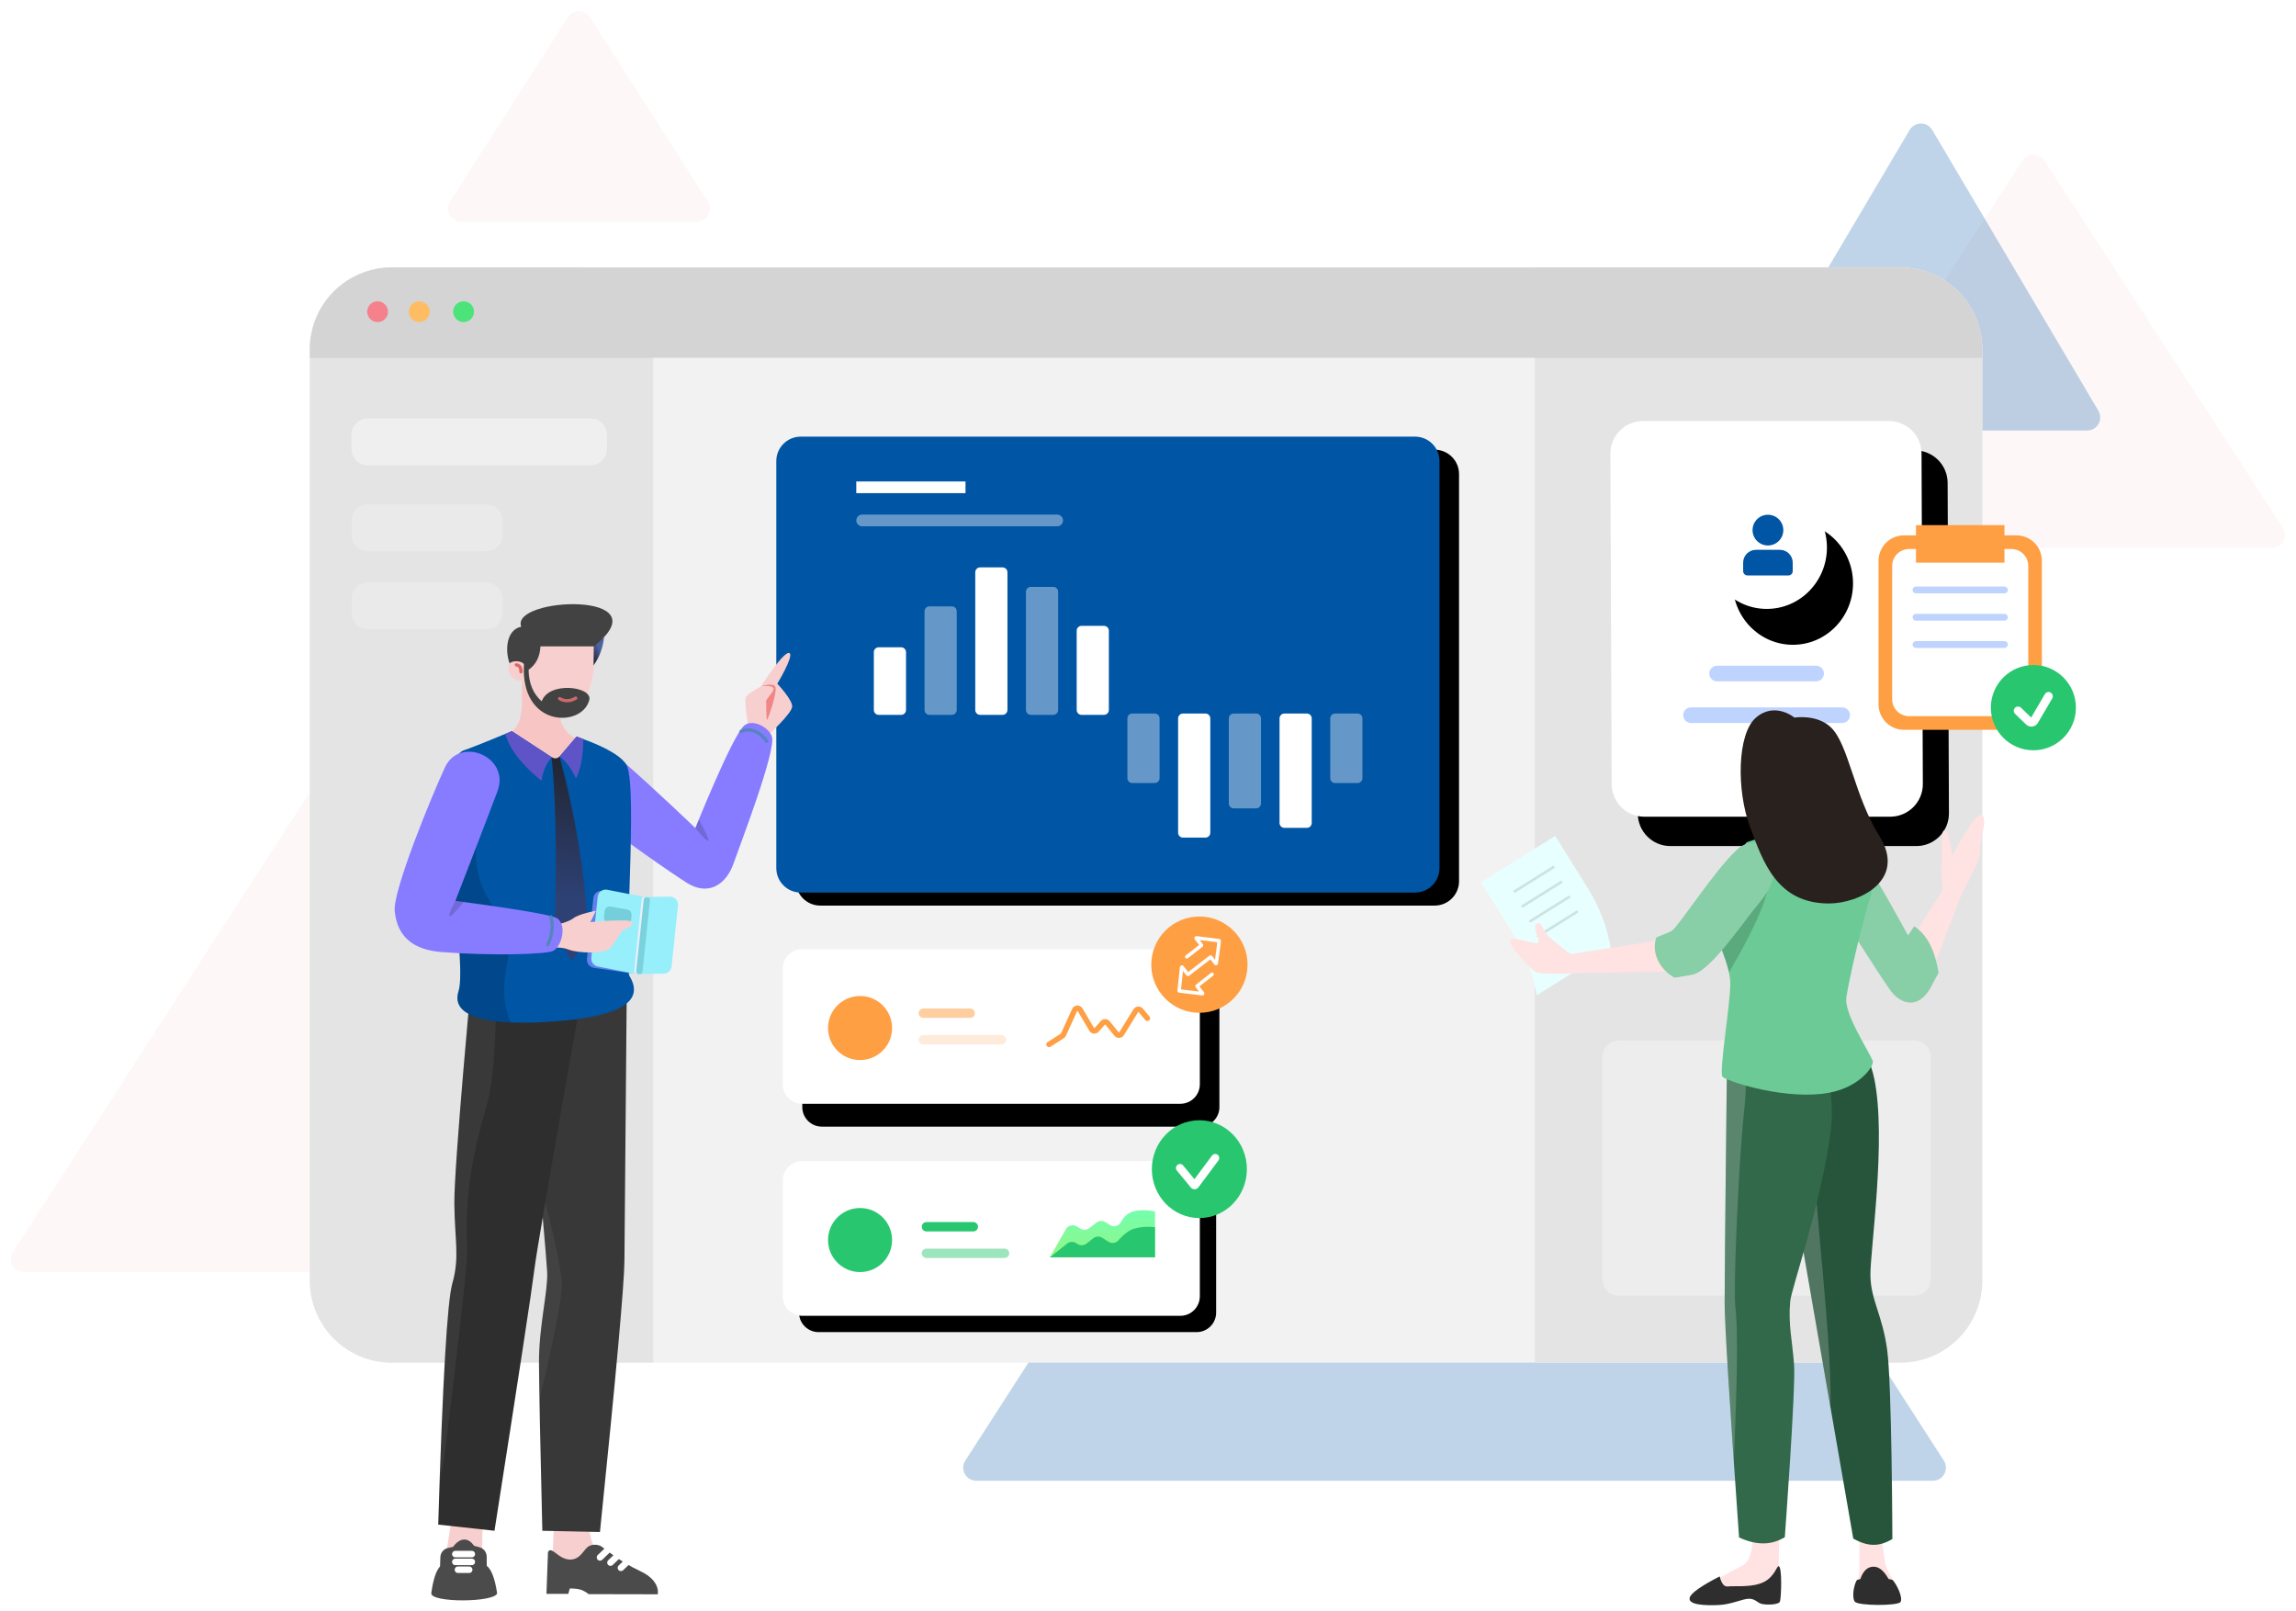 <?xml version="1.0" encoding="UTF-8"?>
<svg width="704px" height="494px" viewBox="0 0 704 494" version="1.1" xmlns="http://www.w3.org/2000/svg" xmlns:xlink="http://www.w3.org/1999/xlink">
    <title>Illustration</title>
    <defs>
        <path d="M7.484,0 L195.853,0 C199.987,-7.59315302e-16 203.338,3.351 203.338,7.484 L203.338,132.291 C203.338,136.424 199.987,139.775 195.853,139.775 L7.484,139.775 C3.351,139.775 7.61163756e-15,136.424 0,132.291 L0,7.484 C-5.06210201e-16,3.351 3.351,7.59315302e-16 7.484,0 Z" id="path-1"></path>
        <filter x="-20.7%" y="-31.5%" width="147.2%" height="168.7%" filterUnits="objectBoundingBox" id="filter-2">
            <feOffset dx="6" dy="4" in="SourceAlpha" result="shadowOffsetOuter1"></feOffset>
            <feGaussianBlur stdDeviation="15" in="shadowOffsetOuter1" result="shadowBlurOuter1"></feGaussianBlur>
            <feColorMatrix values="0 0 0 0 0.568   0 0 0 0 0.427   0 0 0 0 1  0 0 0 0.726 0" type="matrix" in="shadowBlurOuter1"></feColorMatrix>
        </filter>
        <path d="M10.04,9.07334382e-14 L85.448,9.07334382e-14 C90.955,9.32744553e-14 95.426,4.453 95.448,9.96 L95.848,111.272 C95.87,116.794 91.411,121.289 85.888,121.311 C85.875,121.311 85.861,121.311 85.848,121.311 L10.44,121.311 C4.933,121.311 0.462,116.858 0.44,111.351 L0.04,10.04 C0.018,4.517 4.477,0.022 10,7.8096317e-05 C10.013,2.60321565e-05 10.026,8.89595013e-14 10.04,9.07334382e-14 Z" id="path-3"></path>
        <filter x="-29.2%" y="-22.3%" width="175.0%" height="159.4%" filterUnits="objectBoundingBox" id="filter-4">
            <feOffset dx="8" dy="9" in="SourceAlpha" result="shadowOffsetOuter1"></feOffset>
            <feGaussianBlur stdDeviation="10.5" in="shadowOffsetOuter1" result="shadowBlurOuter1"></feGaussianBlur>
            <feColorMatrix values="0 0 0 0 0.277   0 0 0 0 0.277   0 0 0 0 0.277  0 0 0 0.209 0" type="matrix" in="shadowBlurOuter1"></feColorMatrix>
        </filter>
        <ellipse id="path-5" cx="18.438" cy="18.825" rx="18.438" ry="18.825"></ellipse>
        <filter x="-104.4%" y="-99.6%" width="352.2%" height="347.0%" filterUnits="objectBoundingBox" id="filter-6">
            <feOffset dx="8" dy="9" in="SourceAlpha" result="shadowOffsetOuter1"></feOffset>
            <feGaussianBlur stdDeviation="14" in="shadowOffsetOuter1" result="shadowBlurOuter1"></feGaussianBlur>
            <feColorMatrix values="0 0 0 0 0.076   0 0 0 0 0.583   0 0 0 0 0.879  0 0 0 0.229 0" type="matrix" in="shadowBlurOuter1" result="shadowMatrixOuter1"></feColorMatrix>
            <feOffset dx="0" dy="2" in="SourceAlpha" result="shadowOffsetOuter2"></feOffset>
            <feGaussianBlur stdDeviation="7.5" in="shadowOffsetOuter2" result="shadowBlurOuter2"></feGaussianBlur>
            <feColorMatrix values="0 0 0 0 0.504   0 0 0 0 0.7   0 0 0 0 1  0 0 0 0.234 0" type="matrix" in="shadowBlurOuter2" result="shadowMatrixOuter2"></feColorMatrix>
            <feMerge>
                <feMergeNode in="shadowMatrixOuter1"></feMergeNode>
                <feMergeNode in="shadowMatrixOuter2"></feMergeNode>
            </feMerge>
        </filter>
        <path d="M5.988,0 L121.906,0 C125.213,-1.49563066e-15 127.893,2.681 127.893,5.988 L127.893,41.434 C127.893,44.74 125.213,47.421 121.906,47.421 L5.988,47.421 C2.681,47.421 6.58688889e-15,44.74 0,41.434 L0,5.988 C-1.29314658e-15,2.681 2.681,2.38380908e-15 5.988,0 Z" id="path-7"></path>
        <filter x="-18.0%" y="-46.4%" width="145.4%" height="222.3%" filterUnits="objectBoundingBox" id="filter-8">
            <feOffset dx="6" dy="7" in="SourceAlpha" result="shadowOffsetOuter1"></feOffset>
            <feGaussianBlur stdDeviation="8.5" in="shadowOffsetOuter1" result="shadowBlurOuter1"></feGaussianBlur>
            <feColorMatrix values="0 0 0 0 0.562   0 0 0 0 0.562   0 0 0 0 0.562  0 0 0 0.209 0" type="matrix" in="shadowBlurOuter1"></feColorMatrix>
        </filter>
        <path d="M5.988,0 L121.906,0 C125.213,-1.49563066e-15 127.893,2.681 127.893,5.988 L127.893,41.434 C127.893,44.74 125.213,47.421 121.906,47.421 L5.988,47.421 C2.681,47.421 6.58688889e-15,44.74 0,41.434 L0,5.988 C-1.29314658e-15,2.681 2.681,2.38380908e-15 5.988,0 Z" id="path-9"></path>
        <filter x="-13.3%" y="-35.8%" width="134.4%" height="192.8%" filterUnits="objectBoundingBox" id="filter-10">
            <feOffset dx="5" dy="5" in="SourceAlpha" result="shadowOffsetOuter1"></feOffset>
            <feGaussianBlur stdDeviation="6.5" in="shadowOffsetOuter1" result="shadowBlurOuter1"></feGaussianBlur>
            <feColorMatrix values="0 0 0 0 0.65   0 0 0 0 0.65   0 0 0 0 0.65  0 0 0 0.209 0" type="matrix" in="shadowBlurOuter1"></feColorMatrix>
        </filter>
        <linearGradient x1="68.669%" y1="-6.664%" x2="68.669%" y2="100%" id="linearGradient-11">
            <stop stop-color="#71FFB0" offset="0%"></stop>
            <stop stop-color="#91F688" offset="100%"></stop>
        </linearGradient>
        <linearGradient x1="70.176%" y1="38.182%" x2="33.058%" y2="84.864%" id="linearGradient-12">
            <stop stop-color="#4D63A0" offset="0%"></stop>
            <stop stop-color="#222735" offset="100%"></stop>
        </linearGradient>
        <linearGradient x1="49.598%" y1="69.518%" x2="50.887%" y2="4.78%" id="linearGradient-13">
            <stop stop-color="#2E4175" offset="0%"></stop>
            <stop stop-color="#222735" offset="100%"></stop>
        </linearGradient>
        <linearGradient x1="44.205%" y1="-28.186%" x2="50%" y2="111.154%" id="linearGradient-14">
            <stop stop-color="#FDC6C6" offset="0%"></stop>
            <stop stop-color="#A47070" offset="100%"></stop>
        </linearGradient>
    </defs>
    <g id="📝-Pages-New" stroke="none" stroke-width="1" fill="none" fill-rule="evenodd">
        <g id="Comingsoon" transform="translate(-368, -400)">
            <g id="Illustration" transform="translate(368, 400)">
                <g id="Shape">
                    <path d="M626.855,49.168 L699.989,161.822 C701.192,163.675 700.665,166.152 698.812,167.355 C698.164,167.776 697.407,168 696.634,168 L550.366,168 C548.157,168 546.366,166.209 546.366,164 C546.366,163.227 546.59,162.47 547.011,161.822 L620.145,49.168 C621.348,47.315 623.825,46.788 625.678,47.991 C626.149,48.296 626.55,48.697 626.855,49.168 Z" id="Triangle" fill="#EA5455" opacity="0.05"></path>
                    <path d="M100.86,244.204 L191.016,383.83 C192.215,385.686 191.681,388.162 189.826,389.36 C189.179,389.778 188.426,390 187.656,390 L7.344,390 C5.135,390 3.344,388.209 3.344,386 C3.344,385.23 3.566,384.477 3.984,383.83 L94.14,244.204 C95.338,242.348 97.814,241.815 99.67,243.014 C100.147,243.322 100.552,243.727 100.86,244.204 Z" id="Triangle" fill="#EA5455" opacity="0.05"></path>
                    <path d="M449.362,220.218 L596.027,447.833 C597.223,449.69 596.688,452.166 594.831,453.362 C594.185,453.779 593.433,454 592.664,454 L299.336,454 C297.127,454 295.336,452.209 295.336,450 C295.336,449.232 295.557,448.479 295.973,447.833 L442.638,220.218 C443.834,218.361 446.31,217.826 448.167,219.022 C448.646,219.331 449.054,219.739 449.362,220.218 Z" id="Triangle" fill="#0055a5" opacity="0.25"></path>
                    <path d="M592.442,39.816 L643.427,125.963 C644.552,127.864 643.923,130.317 642.022,131.442 C641.405,131.807 640.701,132 639.985,132 L538.015,132 C535.806,132 534.015,130.209 534.015,128 C534.015,127.283 534.208,126.58 534.573,125.963 L585.558,39.816 C586.683,37.915 589.136,37.286 591.037,38.411 C591.616,38.754 592.1,39.237 592.442,39.816 Z" id="Triangle" fill="#0055a5" opacity="0.25"></path>
                    <path d="M180.87,5.267 L217.062,61.844 C218.253,63.705 217.709,66.179 215.848,67.37 C215.205,67.781 214.457,68 213.693,68 L141.307,68 C139.098,68 137.307,66.209 137.307,64 C137.307,63.236 137.526,62.488 137.938,61.844 L174.13,5.267 C175.321,3.406 177.795,2.863 179.656,4.053 C180.143,4.365 180.558,4.78 180.87,5.267 Z" id="Triangle" fill="#EA5455" opacity="0.05"></path>
                </g>
                <g id="Finance-Presentation" transform="translate(95, 82)">
                    <g id="DesktopDasboard">
                        <path d="M25.137,0 L487.669,0 C501.552,-2.55022564e-15 512.806,11.254 512.806,25.137 L512.806,310.647 C512.806,324.53 501.552,335.784 487.669,335.784 L25.137,335.784 C11.254,335.784 1.70015042e-15,324.53 0,310.647 L0,25.137 C-1.70015042e-15,11.254 11.254,2.55022564e-15 25.137,0 Z" id="Rectangle" fill="#F2F2F2"></path>
                        <g id="ElementCard11" transform="translate(143.033, 51.876)">
                            <g id="Rectangle">
                                <use fill="black" fill-opacity="1" filter="url(#filter-2)" xlink:href="#path-1"></use>
                                <use fill="#0055a5" fill-rule="evenodd" xlink:href="#path-1"></use>
                            </g>
                            <g id="Group-12" transform="translate(29.903, 40.021)" fill="#FFFFFF">
                                <path d="M25.417,13.508 L25.417,43.78 C25.417,44.607 24.747,45.277 23.92,45.277 L17.046,45.277 C16.22,45.277 15.549,44.607 15.549,43.78 L15.549,13.508 C15.549,12.681 16.22,12.011 17.046,12.011 L23.92,12.011 C24.747,12.011 25.417,12.681 25.417,13.508 Z" id="Path" opacity="0.395"></path>
                                <path d="M9.868,26.052 L9.868,43.78 C9.868,44.607 9.198,45.277 8.371,45.277 L1.497,45.277 C0.67,45.277 -1.20802565e-16,44.607 0,43.78 L0,26.052 C-3.23286645e-16,25.225 0.67,24.555 1.497,24.555 L8.371,24.555 C9.198,24.555 9.868,25.225 9.868,26.052 Z" id="Path"></path>
                                <path d="M40.967,1.562 L40.967,43.78 C40.967,44.607 40.296,45.277 39.47,45.277 L32.596,45.277 C31.769,45.277 31.099,44.607 31.099,43.78 L31.099,1.562 C31.099,0.735 31.769,0.065 32.596,0.065 L39.47,0.065 C40.296,0.065 40.967,0.735 40.967,1.562 Z" id="Path"></path>
                                <path d="M56.516,7.535 L56.516,43.78 C56.516,44.607 55.846,45.277 55.019,45.277 L48.145,45.277 C47.318,45.277 46.648,44.607 46.648,43.78 L46.648,7.535 C46.648,6.708 47.318,6.038 48.145,6.038 L55.019,6.038 C55.846,6.038 56.516,6.708 56.516,7.535 Z" id="Path" opacity="0.395"></path>
                                <path d="M72.065,19.481 L72.065,43.78 C72.065,44.607 71.395,45.277 70.568,45.277 L63.694,45.277 C62.868,45.277 62.197,44.607 62.197,43.78 L62.197,19.481 C62.197,18.655 62.868,17.985 63.694,17.985 L70.568,17.985 C71.395,17.985 72.065,18.655 72.065,19.481 Z" id="Path"></path>
                                <path d="M87.615,46.361 L87.615,64.687 C87.615,65.514 86.945,66.184 86.118,66.184 L79.244,66.184 C78.417,66.184 77.747,65.514 77.747,64.687 L77.747,46.361 C77.747,45.535 78.417,44.864 79.244,44.864 L86.118,44.864 C86.945,44.864 87.615,45.535 87.615,46.361 Z" id="Path" opacity="0.395"></path>
                                <path d="M103.164,46.361 L103.164,81.412 C103.164,82.239 102.494,82.909 101.667,82.909 L94.793,82.909 C93.966,82.909 93.296,82.239 93.296,81.412 L93.296,46.361 C93.296,45.535 93.966,44.864 94.793,44.864 L101.667,44.864 C102.494,44.864 103.164,45.535 103.164,46.361 Z" id="Path"></path>
                                <path d="M118.713,46.361 L118.713,72.452 C118.713,73.279 118.043,73.949 117.217,73.949 L110.342,73.949 C109.516,73.949 108.846,73.279 108.846,72.452 L108.846,46.361 C108.846,45.535 109.516,44.864 110.342,44.864 L117.217,44.864 C118.043,44.864 118.713,45.535 118.713,46.361 Z" id="Path" opacity="0.395"></path>
                                <path d="M134.263,46.361 L134.263,78.426 C134.263,79.252 133.593,79.922 132.766,79.922 L125.892,79.922 C125.065,79.922 124.395,79.252 124.395,78.426 L124.395,46.361 C124.395,45.535 125.065,44.864 125.892,44.864 L132.766,44.864 C133.593,44.864 134.263,45.535 134.263,46.361 Z" id="Path"></path>
                                <path d="M149.812,46.361 L149.812,64.687 C149.812,65.514 149.142,66.184 148.315,66.184 L141.441,66.184 C140.614,66.184 139.944,65.514 139.944,64.687 L139.944,46.361 C139.944,45.535 140.614,44.864 141.441,44.864 L148.315,44.864 C149.142,44.864 149.812,45.535 149.812,46.361 Z" id="Path" opacity="0.395"></path>
                            </g>
                            <path d="M26.312,23.893 L86.122,23.893 C87.111,23.893 87.914,24.695 87.914,25.685 C87.914,26.675 87.111,27.477 86.122,27.477 L26.312,27.477 C25.322,27.477 24.52,26.675 24.52,25.685 C24.52,24.695 25.322,23.893 26.312,23.893 Z" id="Rectangle" fill="#FFFFFF" opacity="0.395"></path>
                            <rect id="Rectangle" fill="#FFFFFF" x="24.52" y="13.739" width="33.491" height="3.584"></rect>
                        </g>
                        <path d="M25.137,0 L80.146,0 C94.029,-2.55022564e-15 105.283,11.254 105.283,25.137 L105.283,335.784 L105.283,335.784 L25.137,335.784 C11.254,335.784 3.25261183e-14,324.53 0,310.647 L0,25.137 C-1.70015042e-15,11.254 11.254,2.55022564e-15 25.137,0 Z" id="Rectangle" fill="#E4E4E4"></path>
                        <path d="M17.785,46.29 L86.093,46.29 C88.855,46.29 91.093,48.528 91.093,51.29 L91.093,55.656 C91.093,58.417 88.855,60.656 86.093,60.656 L17.785,60.656 C15.024,60.656 12.785,58.417 12.785,55.656 L12.785,51.29 C12.785,48.528 15.024,46.29 17.785,46.29 Z" id="Rectangle" fill-opacity="0.424" fill="#FFFFFF"></path>
                        <path d="M17.785,72.627 L54.131,72.627 C56.892,72.627 59.131,74.866 59.131,77.627 L59.131,81.993 C59.131,84.754 56.892,86.993 54.131,86.993 L17.785,86.993 C15.024,86.993 12.785,84.754 12.785,81.993 L12.785,77.627 C12.785,74.866 15.024,72.627 17.785,72.627 Z" id="Rectangle" fill-opacity="0.205" fill="#FFFFFF"></path>
                        <path d="M17.785,96.57 L54.131,96.57 C56.892,96.57 59.131,98.809 59.131,101.57 L59.131,105.936 C59.131,108.697 56.892,110.936 54.131,110.936 L17.785,110.936 C15.024,110.936 12.785,108.697 12.785,105.936 L12.785,101.57 C12.785,98.809 15.024,96.57 17.785,96.57 Z" id="Rectangle" fill-opacity="0.205" fill="#FFFFFF"></path>
                        <path d="M375.561,0 L487.669,0 C501.552,-7.77518544e-15 512.806,11.254 512.806,25.137 L512.806,310.647 C512.806,324.53 501.552,335.784 487.669,335.784 L375.561,335.784 L375.561,335.784 L375.561,0 Z" id="Rectangle" fill="#E4E4E4"></path>
                        <g id="Group-23" transform="translate(398.734, 47.088)">
                            <g id="Rectangle">
                                <use fill="black" fill-opacity="1" filter="url(#filter-4)" xlink:href="#path-3"></use>
                                <use fill="#FFFFFF" fill-rule="evenodd" xlink:href="#path-3"></use>
                            </g>
                            <path d="M32.759,75.021 L63.129,75.021 C64.451,75.021 65.523,76.093 65.523,77.416 C65.523,78.738 64.451,79.81 63.129,79.81 L32.759,79.81 C31.436,79.81 30.364,78.738 30.364,77.416 C30.364,76.093 31.436,75.021 32.759,75.021 Z" id="Rectangle" fill="#467FFF" fill-rule="nonzero" opacity="0.34"></path>
                            <path d="M24.768,87.791 L71.12,87.791 C72.442,87.791 73.514,88.863 73.514,90.185 C73.514,91.508 72.442,92.58 71.12,92.58 L24.768,92.58 C23.446,92.58 22.374,91.508 22.374,90.185 C22.374,88.863 23.446,87.791 24.768,87.791 Z" id="Rectangle" fill="#467FFF" fill-rule="nonzero" opacity="0.34"></path>
                            <g id="Icon8" transform="translate(29.565, 19.952)">
                                <g id="Oval">
                                    <use fill="black" fill-opacity="1" filter="url(#filter-6)" xlink:href="#path-5"></use>
                                    <use fill="#FFFFFF" fill-rule="evenodd" xlink:href="#path-5"></use>
                                </g>
                                <g id="Group-70" transform="translate(11.187, 8.779)" fill="#0055a5">
                                    <path d="M11.272,10.756 C13.441,10.756 15.198,12.513 15.198,14.682 L15.198,17.296 C15.198,18.02 14.611,18.607 13.887,18.607 L1.312,18.607 C0.587,18.607 1.52475904e-12,18.02 1.52467032e-12,17.296 L1.52467032e-12,14.682 C1.52440479e-12,12.513 1.758,10.756 3.926,10.756 L11.272,10.756 Z M7.599,6.21554009e-13 C10.204,6.21554009e-13 12.316,2.109 12.316,4.711 C12.316,7.313 10.204,9.422 7.599,9.422 C4.994,9.422 2.882,7.313 2.882,4.711 C2.882,2.109 4.994,6.21554009e-13 7.599,6.21554009e-13 Z" id="Combined-Shape"></path>
                                </g>
                            </g>
                        </g>
                        <path d="M401.336,237.036 L492.019,237.036 C494.78,237.036 497.019,239.274 497.019,242.036 L497.019,310.249 C497.019,313.011 494.78,315.249 492.019,315.249 L401.336,315.249 C398.575,315.249 396.336,313.011 396.336,310.249 L396.336,242.036 C396.336,239.274 398.575,237.036 401.336,237.036 Z" id="Rectangle" fill-opacity="0.346" fill="#FFFFFF"></path>
                        <path d="M25.137,0 L487.669,0 C501.552,1.00248804e-15 512.806,11.254 512.806,25.137 L512.806,27.718 L512.806,27.718 L0,27.718 L0,25.137 C-5.2528641e-15,11.254 11.254,6.10293932e-15 25.137,0 Z" id="Rectangle" fill="#D4D4D4"></path>
                        <path d="M20.776,16.76 C22.541,16.76 23.972,15.331 23.972,13.568 C23.972,11.805 22.541,10.375 20.776,10.375 C19.01,10.375 17.579,11.805 17.579,13.568 C17.579,15.331 19.01,16.76 20.776,16.76 Z" id="Oval" fill="#F5818D"></path>
                        <path d="M33.561,16.76 C35.326,16.76 36.757,15.331 36.757,13.568 C36.757,11.805 35.326,10.375 33.561,10.375 C31.796,10.375 30.364,11.805 30.364,13.568 C30.364,15.331 31.796,16.76 33.561,16.76 Z" id="Oval" fill="#FFBD63"></path>
                        <path d="M47.145,16.76 C48.91,16.76 50.341,15.331 50.341,13.568 C50.341,11.805 48.91,10.375 47.145,10.375 C45.38,10.375 43.949,11.805 43.949,13.568 C43.949,15.331 45.38,16.76 47.145,16.76 Z" id="Oval" fill="#4CE47A"></path>
                    </g>
                    <g id="ElementCard25" transform="translate(145, 209)">
                        <g id="Rectangle">
                            <use fill="black" fill-opacity="1" filter="url(#filter-8)" xlink:href="#path-7"></use>
                            <use fill="#FFFFFF" fill-rule="evenodd" xlink:href="#path-7"></use>
                        </g>
                        <path d="M43.11,26.345 L67.06,26.345 C67.854,26.345 68.497,26.988 68.497,27.782 C68.497,28.576 67.854,29.219 67.06,29.219 L43.11,29.219 C42.317,29.219 41.673,28.576 41.673,27.782 C41.673,26.988 42.317,26.345 43.11,26.345 Z" id="Rectangle" fill="#FF9F43" opacity="0.2"></path>
                        <path d="M43.11,18.202 L57.48,18.202 C58.274,18.202 58.917,18.845 58.917,19.639 C58.917,20.433 58.274,21.076 57.48,21.076 L43.11,21.076 C42.317,21.076 41.673,20.433 41.673,19.639 C41.673,18.845 42.317,18.202 43.11,18.202 Z" id="Rectangle" fill="#FF9F43" opacity="0.5"></path>
                        <path d="M88.738,18.333 C89.149,17.43 90.214,17.032 91.117,17.444 C91.416,17.58 91.67,17.794 91.855,18.064 L91.921,18.168 L95.443,24.158 C95.477,24.215 95.55,24.234 95.607,24.201 L95.623,24.19 L95.636,24.177 L97.511,22.058 C98.168,21.315 99.303,21.245 100.046,21.902 C100.095,21.946 100.141,21.991 100.185,22.04 L100.249,22.114 L102.998,25.489 C103.04,25.541 103.115,25.548 103.166,25.507 L103.181,25.493 L103.193,25.477 L107.534,18.46 C108.056,17.617 109.163,17.356 110.007,17.878 C110.138,17.959 110.257,18.056 110.363,18.167 L110.44,18.253 L112.462,20.671 C112.759,21.026 112.712,21.555 112.357,21.852 C112.022,22.132 111.532,22.106 111.228,21.803 L111.176,21.747 L109.154,19.329 C109.146,19.319 109.136,19.311 109.125,19.304 C109.078,19.275 109.019,19.282 108.98,19.318 L108.96,19.343 L104.618,26.359 C104.513,26.529 104.38,26.68 104.225,26.807 C103.482,27.412 102.402,27.324 101.764,26.625 L101.698,26.548 L98.949,23.172 C98.945,23.167 98.94,23.163 98.935,23.158 C98.894,23.122 98.835,23.119 98.791,23.148 L98.766,23.169 L96.892,25.288 C96.767,25.429 96.62,25.55 96.457,25.646 C95.63,26.132 94.574,25.882 94.05,25.092 L93.998,25.008 L90.475,19.017 C90.463,18.996 90.444,18.979 90.422,18.969 C90.372,18.946 90.314,18.961 90.28,19.001 L90.263,19.028 L86.831,26.56 C86.703,26.841 86.505,27.083 86.258,27.265 L86.162,27.33 L82.093,29.924 C81.703,30.173 81.184,30.059 80.935,29.668 C80.7,29.3 80.79,28.817 81.129,28.555 L81.192,28.511 L85.261,25.916 C85.274,25.908 85.285,25.897 85.294,25.885 L85.306,25.865 L88.738,18.333 Z" id="Path" fill="#FF9F43" fill-rule="nonzero"></path>
                        <circle id="Oval" fill="#FF9F43" cx="23.711" cy="24.19" r="9.82"></circle>
                    </g>
                    <g id="ElementCard26" transform="translate(145, 274)">
                        <g id="Rectangle">
                            <use fill="black" fill-opacity="1" filter="url(#filter-10)" xlink:href="#path-9"></use>
                            <use fill="#FFFFFF" fill-rule="evenodd" xlink:href="#path-9"></use>
                        </g>
                        <path d="M44.068,26.824 L68.018,26.824 C68.812,26.824 69.455,27.467 69.455,28.261 C69.455,29.055 68.812,29.698 68.018,29.698 L44.068,29.698 C43.275,29.698 42.631,29.055 42.631,28.261 C42.631,27.467 43.275,26.824 44.068,26.824 Z" id="Rectangle" fill="#28C76F" opacity="0.454"></path>
                        <path d="M44.068,18.681 L58.438,18.681 C59.232,18.681 59.875,19.324 59.875,20.118 C59.875,20.912 59.232,21.555 58.438,21.555 L44.068,21.555 C43.275,21.555 42.631,20.912 42.631,20.118 C42.631,19.324 43.275,18.681 44.068,18.681 Z" id="Rectangle" fill="#28C76F"></path>
                        <path d="M81.909,29.495 L86.819,20.877 C87.474,19.728 88.936,19.327 90.086,19.982 C90.096,19.988 90.107,19.994 90.118,20 L91.333,20.717 C92.183,21.219 93.253,21.148 94.029,20.539 L96.176,18.853 C96.975,18.225 98.082,18.17 98.94,18.715 L100.304,19.582 C101.42,20.291 102.9,19.962 103.61,18.845 C103.635,18.806 103.658,18.766 103.681,18.726 C104.665,16.958 105.88,15.871 107.324,15.466 C109.324,14.906 111.601,14.906 114.156,15.466 L114.156,29.495 L81.909,29.495 Z" id="Path-146" fill="url(#linearGradient-11)"></path>
                        <path d="M81.909,29.495 L87.208,25.28 C88.024,24.631 89.167,24.584 90.033,25.165 L90.339,25.371 C91.201,25.948 92.337,25.906 93.152,25.265 L95.218,23.643 C96.017,23.016 97.124,22.96 97.982,23.505 L99.868,24.704 C100.87,25.341 102.188,25.148 102.965,24.249 C104.635,22.317 106.269,21.127 107.864,20.68 C109.864,20.119 111.961,19.978 114.156,20.256 L114.156,29.495 L81.909,29.495 Z" id="Path-146" fill="#28C76F"></path>
                        <circle id="Oval" fill="#28C76F" cx="23.711" cy="24.19" r="9.82"></circle>
                    </g>
                    <g id="Icon2" transform="translate(258, 261)">
                        <ellipse id="Oval" fill="#28C76F" cx="14.751" cy="15.457" rx="14.574" ry="14.999"></ellipse>
                        <path d="M9.765,14.328 C9.331,13.803 8.553,13.729 8.028,14.162 C7.502,14.596 7.427,15.373 7.861,15.899 L12.146,21.087 C12.662,21.712 13.589,21.801 14.215,21.285 C14.306,21.209 14.388,21.123 14.458,21.028 L20.598,12.78 C21.005,12.233 20.891,11.461 20.344,11.054 C19.797,10.648 19.024,10.761 18.617,11.308 L13.238,18.534 L9.765,14.328 Z" id="Path" fill="#FFFFFF"></path>
                    </g>
                    <g id="Men3.2" transform="translate(26, 103)">
                        <g id="LLeg" transform="translate(38.521, 111.651)">
                            <path d="M21.099,170.523 C21.099,170.523 20.974,178.417 25.866,181.22 C30.756,184.025 38.334,189.235 38.334,189.235 L9.507,190.202 L10.329,170.452 L21.099,170.523 Z" id="Path" fill="#F8CFCF"></path>
                            <path d="M8.501,179.222 L8.032,192.027 L14.728,192.027 L15.186,190.377 C15.186,190.377 17.707,190.275 19.164,190.987 C20.704,191.741 20.911,192.106 20.911,192.106 L42.149,192.151 C42.149,192.151 43.196,188.012 36.723,185.018 C30.249,182.024 25.535,177.775 24.639,177.34 C23.737,176.902 21.918,176.654 20.636,177.684 C19.355,178.713 18.341,181.419 15.438,181.504 C11.7,181.613 9.553,177.056 8.501,179.222 Z" id="Path" fill="#4B4B4B"></path>
                            <line x1="26.651" y1="178.728" x2="24.45" y2="180.838" id="Path-38" stroke="#FFFFFF" stroke-width="2" stroke-linecap="round"></line>
                            <line x1="29.862" y1="180.327" x2="27.66" y2="182.437" id="Path-38" stroke="#FFFFFF" stroke-width="2" stroke-linecap="round"></line>
                            <line x1="33.072" y1="181.926" x2="30.871" y2="184.036" id="Path-38" stroke="#FFFFFF" stroke-width="2" stroke-linecap="round"></line>
                            <path d="M-2.85152019e-14,0 C-2.85152019e-14,0 8.008,87.33 8.258,93.401 C8.507,99.471 5.685,109.948 5.74,121.304 C5.777,128.874 6.12,146 6.771,172.681 L24.437,173.051 C29.387,124.836 31.888,97.114 31.942,89.884 C32.021,79.039 32.702,1.044 32.702,1.044 L-2.85152019e-14,0 Z" id="Path" fill="#383838"></path>
                            <path d="M12.734,96.119 L12.754,96.335 C13.019,100.037 10.698,112.217 5.789,132.876 L5.74,121.304 L5.74,121.304 C5.686,110.151 8.407,99.846 8.268,93.73 L8.258,93.401 C8.174,91.355 7.208,80.08 5.966,66.03 L6.546,68.088 C9.952,80.277 12.015,89.621 12.734,96.119 Z" id="Path" fill-opacity="0.192" fill="#FFFFFF" opacity="0.284"></path>
                        </g>
                        <g id="RLeg" transform="translate(10.727, 111.214)">
                            <polygon id="Path" fill="#F8CFCF" points="6.792 169.574 3.409 190.034 15.878 189.972 16.273 169.253"></polygon>
                            <path d="M3.296,181.211 L3.203,184.034 L3.203,184.034 C1.957,185.414 1.06,188.174 0.51,192.314 C0.51,195.207 19.78,195.121 20.706,192.314 C20.034,187.805 18.971,184.984 17.52,183.85 L17.51,181.051 C17.505,179.697 16.594,178.515 15.286,178.164 L13.616,177.717 L13.616,177.717 C11.794,175.062 9.31,175.156 7.181,178.049 L5.66,178.378 C4.316,178.669 3.342,179.837 3.296,181.211 Z" id="Path" fill="#4B4B4B"></path>
                            <line x1="7.889" y1="180.26" x2="12.937" y2="180.26" id="Path-39" stroke="#FFFFFF" stroke-width="2" stroke-linecap="round"></line>
                            <line x1="7.889" y1="182.659" x2="12.937" y2="182.659" id="Path-39" stroke="#FFFFFF" stroke-width="2" stroke-linecap="round"></line>
                            <line x1="8.692" y1="185.057" x2="12.134" y2="185.057" id="Path-39" stroke="#FFFFFF" stroke-width="2" stroke-linecap="round"></line>
                            <path d="M13.08,1.147 C13.08,1.147 7.509,61.068 7.585,72.542 C7.66,84.017 9.299,89.057 6.967,97.289 C5.411,102.776 3.971,127.422 2.644,171.224 L19.894,173.11 C27.241,126.238 31.314,99.553 32.113,93.055 C33.311,83.307 48.122,0.32 48.122,0.32 L13.08,1.147 Z" id="Path" fill="#2E2E2E"></path>
                            <path d="M17.739,41.816 L16.687,45.619 C13.606,56.843 10.763,68.713 11.507,85.668 L11.543,86.443 C11.727,90.116 9.387,111.432 4.523,150.392 L4.061,153.13 C3.584,155.923 3.159,158.305 2.787,160.279 L2.893,156.828 C3.513,137.783 5.181,103.591 6.967,97.289 C9.299,89.057 7.66,84.017 7.585,72.542 C7.532,64.51 10.246,32.739 11.879,14.4 L13.08,1.147 L20.362,0.976 L20.379,3.017 C20.508,21.857 19.628,34.79 17.739,41.816 L17.739,41.816 Z" id="Path" fill-opacity="0.192" fill="#FFFFFF" opacity="0.284"></path>
                        </g>
                        <g id="LArm" transform="translate(56.184, 15.19)">
                            <g id="Group-6" transform="translate(51.368, 0)">
                                <path d="M1.032,23.329 C1.032,23.329 -0.404,15.355 0.112,13.74 C0.553,12.345 4.723,10.333 4.723,10.333 C4.723,10.333 11.975,-1.079 13.562,0.083 C14.854,1.025 9.786,9.438 9.786,9.438 C9.786,9.438 14.407,14.268 14.343,16.426 C14.278,18.586 6.8,25.344 6.8,25.344 L1.032,23.329 Z" id="Path" fill="#F8CFCF"></path>
                                <path d="M4.879,10.218 C4.879,10.218 8.091,9.783 8.602,10.779 C9.038,11.627 6.369,14.033 6.369,14.709 C6.369,15.386 6.407,20.505 6.622,20.552 C6.837,20.598 9.839,12.198 9.199,10.421 C8.672,8.962 4.879,10.218 4.879,10.218 Z" id="Path" fill="#F28585"></path>
                            </g>
                            <path d="M14.085,33.474 C5.672,26.154 -6.961,39.351 7.126,51.62 C12.5,56.3 29.381,67.975 33.519,70.542 C40.107,74.629 45.521,70.941 47.746,64.511 C49.633,59.06 60.921,29.878 59.484,25.592 C58.548,22.796 53.52,20.076 50.997,22.276 C47.309,25.491 36.029,53.691 36.029,53.691 C36.029,53.691 23.651,41.797 14.085,33.474 Z" id="Path" fill="#877BFF"></path>
                            <path d="M36.029,53.691 C38.492,56.7 39.813,57.975 39.991,57.515 C40.169,57.055 39.192,54.892 37.061,51.026 L36.029,53.691 Z" id="Path" fill-opacity="0.16" fill="#000000"></path>
                            <path d="M50.017,24.084 C52.952,22.715 56.159,24.407 57.926,27.123" id="Path-41" stroke="#5386BF" stroke-linecap="round"></path>
                        </g>
                        <g id="Head" transform="translate(33.384, 0)">
                            <path d="M0.663,40.392 C0.663,40.392 5.44,39.275 5.605,31.48 C5.771,23.684 5.655,21.023 5.655,21.023 L16.978,20.834 C16.978,20.834 17.093,29.522 17.095,32.665 C17.099,39.506 22.2,41.354 22.2,41.354 C22.2,41.354 21.776,48.835 12.243,49.369 C4.799,49.786 0.663,40.392 0.663,40.392 Z" id="Path" fill="#F8C5C5"></path>
                            <g id="Head1" transform="translate(0.471, 0)">
                                <path d="M26.596,12.62 L26.343,19.987 C28.483,17.482 29.928,14.376 30.356,10.393 L26.596,12.62 Z" id="Path" fill="url(#linearGradient-12)"></path>
                                <path d="M4.144,17.083 C-0.549,16.902 0.216,23.746 5.092,23.736 C5.092,23.736 10.332,34.23 18.558,34.258 C22.52,34.271 23.814,30.755 25.002,28.287 C26.19,25.819 27.062,22.127 27.134,19.867 C27.212,17.457 27.222,9.539 27.222,9.539 L3.961,9.528 L4.144,17.083 Z" id="Path" fill="#F8CFCF"></path>
                                <path d="M27.222,13.172 L10.863,13.172 C10.692,16.116 9.71,18.561 7.216,20.365 C7.287,24.678 8.736,27.819 11.248,30.021 C13.435,23.777 26.814,25.485 25.841,29.559 C23.797,38.117 4.636,38.311 5.798,18.614 C5.034,17.576 2.3,17.382 1.4,18.42 C-0.137,14.117 0.519,8.029 4.964,7.149 C1.475,-2.021 48.915,-3.961 27.222,13.172 Z" id="Path" fill="#424242"></path>
                                <path d="M16.836,28.536 C16.836,28.536 18.491,30.594 21.643,29.673" id="Path" stroke="#CC6969" stroke-linecap="round" transform="translate(19.239, 29.223) rotate(-15) translate(-19.239, -29.223) "></path>
                                <path d="M4.615,21.106 C4.909,20.047 4.778,19.122 3.722,18.698" id="Path-8" stroke="#DE6767" stroke-linecap="round" transform="translate(4.237, 19.902) rotate(-13) translate(-4.237, -19.902) "></path>
                            </g>
                        </g>
                        <g id="Body" transform="translate(16.855, 39.174)">
                            <path d="M19.08,1.81780517e-13 L32.745,8.905 L38.906,1.716 C38.906,1.716 51.886,5.752 54.294,10.471 C57.769,17.28 53.191,71.838 55.187,75.13 C59.439,82.146 53.785,86.961 35.066,88.731 C16.346,90.5 -0.261,89.051 2.752,79.689 C5.767,70.327 -5.864,9.225 4.39,5.859 C7.594,4.807 19.08,1.81780517e-13 19.08,1.81780517e-13 Z" id="Path" fill="#0055a5"></path>
                            <path d="M9.859,16.845 C10.686,18.312 10.26,23.397 8.579,32.099 C7.147,39.512 8.784,47.181 13.107,53.368 L13.35,53.71 C14.812,55.737 16.159,58.406 17.393,61.717 C20.418,69.837 13.44,76.606 18.787,89.308 L18.141,89.278 C7.649,88.733 0.714,86.02 2.752,79.689 C5.224,72.013 -2.15,29.554 0.766,12.655 C5.814,13.65 8.845,15.046 9.859,16.845 Z" id="Path" fill-opacity="0.16" fill="#000000"></path>
                            <path d="M19.08,0 L31.303,7.996 C29.511,10.084 28.55,12.515 28.187,15.19 C23.49,11.505 18.607,6.357 17.094,0.82 L19.08,0 Z" id="Path" fill="#5E54C7"></path>
                            <path d="M33.711,7.787 C35.777,9.19 37.426,11.672 38.768,14.494 C40.377,11.251 40.993,6.967 40.993,2.399 L38.975,1.599 L33.711,7.787 Z" id="Path" fill="#5E54C7"></path>
                            <path d="M31.303,7.995 L31.461,8.084 C32.194,8.494 33.109,8.374 33.711,7.787 L33.711,7.787 L33.711,7.787 C38.319,24.733 41.559,43.386 42.539,62.342 L37.73,70.354 L32.105,62.855 C32.838,43.154 32.833,23.945 31.303,7.995 Z" id="Path" fill="url(#linearGradient-13)"></path>
                        </g>
                        <g id="RArm" transform="translate(0, 45.466)">
                            <g id="Example-Book-Back" transform="translate(73.339, 56.012) rotate(6) translate(-73.339, -56.012) translate(59.839, 43.012)">
                                <g id="Group-3" transform="translate(0, -0)">
                                    <path d="M2.564,0.744 L13.406,1.183 C14.727,1.237 15.77,2.323 15.77,3.645 L15.77,22.455 C15.77,23.815 14.667,24.919 13.306,24.919 C13.273,24.919 13.24,24.918 13.206,24.917 L2.364,24.477 C1.043,24.423 6.05985919e-16,23.337 0,22.015 L0,3.206 C-1.66653564e-16,1.845 1.103,0.742 2.464,0.742 C2.497,0.742 2.531,0.742 2.564,0.744 Z" id="Rectangle" fill="#6182EC" fill-rule="nonzero"></path>
                                    <path d="M3.968,0.24 L15.59,1.279 L15.59,1.279 L23.281,0.338 C24.631,0.173 25.86,1.134 26.026,2.485 C26.038,2.584 26.044,2.684 26.044,2.784 L26.044,21.56 C26.044,22.806 25.115,23.855 23.879,24.006 L15.59,25.02 L15.59,25.02 L3.529,23.942 C2.258,23.828 1.284,22.764 1.284,21.488 L1.284,2.694 C1.284,1.333 2.387,0.23 3.748,0.23 C3.821,0.23 3.895,0.233 3.968,0.24 Z" id="Rectangle" fill="#96EFFA"></path>
                                    <path d="M5.575,5.249 L10.722,5.643 C11.556,5.707 12.2,6.402 12.2,7.238 L12.2,9.146 C12.2,10.029 11.484,10.746 10.6,10.746 C10.559,10.746 10.518,10.744 10.478,10.741 L5.33,10.347 C4.497,10.283 3.853,9.587 3.853,8.751 L3.853,6.844 C3.853,5.96 4.569,5.244 5.453,5.244 C5.493,5.244 5.534,5.246 5.575,5.249 Z" id="Rectangle" fill="#74CFDB" fill-rule="nonzero"></path>
                                    <path d="M15.568,1.279 L15.895,1.279 C16.337,1.279 16.695,1.637 16.695,2.079 L16.695,24.144 C16.695,24.586 16.337,24.944 15.895,24.944 L15.568,24.944 C15.127,24.944 14.768,24.586 14.768,24.144 L14.768,2.079 C14.768,1.637 15.127,1.279 15.568,1.279 Z" id="Rectangle" fill="#EAEFFF" fill-rule="nonzero"></path>
                                    <path d="M16.211,1.279 L16.537,1.279 C16.979,1.279 17.337,1.637 17.337,2.079 L17.337,24.144 C17.337,24.586 16.979,24.944 16.537,24.944 L16.211,24.944 C15.769,24.944 15.411,24.586 15.411,24.144 L15.411,2.079 C15.411,1.637 15.769,1.279 16.211,1.279 Z" id="Rectangle" fill="#7AD2DD" fill-rule="nonzero"></path>
                                </g>
                            </g>
                            <path d="M48.97,53.213 C48.97,53.213 53.138,52.379 54.843,51.045 C56.549,49.711 61.714,48.768 61.714,48.768 L60.062,52.235 C60.062,52.235 72.722,51.051 73.022,52.295 C73.322,53.539 69.66,54.892 69.66,54.892 C69.66,54.892 67.855,58.251 66.106,60.199 C64.452,62.042 56.235,61.822 53.354,60.672 C50.864,59.679 48.158,60.175 48.158,60.175 L48.97,53.213 Z" id="Path" fill="#F8CFCF"></path>
                            <path d="M15.449,4.773 C19.976,-4.972 35.478,1.594 31.571,12.033 C27.787,22.146 18.619,45.758 18.619,45.758 C18.619,45.758 47.672,49.432 49.937,51.145 C52.958,53.431 51.091,59.954 48.522,61.115 C46.35,62.097 30.209,62.671 14.417,61.431 C6.605,60.818 0.827,57.475 0.021,48.79 C-0.543,42.709 11.088,14.16 15.449,4.773 Z" id="Path" fill="#877BFF"></path>
                            <path d="M18.63,45.752 C17.02,48.8 16.445,50.356 16.905,50.418 C17.365,50.48 18.765,49.036 21.104,46.087 L18.63,45.752 Z" id="Path" fill-opacity="0.16" fill="#000000"></path>
                            <path d="M47.742,50.643 C48.737,53.46 48.224,56.822 47.065,59.225" id="Path-40" stroke="#5386BF" stroke-linecap="round" transform="translate(47.668, 54.934) rotate(2) translate(-47.668, -54.934) "></path>
                        </g>
                    </g>
                    <g id="Example-Paper" transform="translate(378.831, 198.841) scale(-1, 1) rotate(32) translate(-378.831, -198.841) translate(363.265, 179.641)">
                        <path d="M-2.90395363e-13,-2.91038305e-13 L26.821,-2.91038305e-13 C26.821,6.4 26.821,12.8 26.821,19.2 C26.821,25.6 28.098,32 30.652,38.4 L3.832,38.4 C1.277,32 -2.90395363e-13,25.6 -2.90395363e-13,19.2 C-2.90395363e-13,12.8 -2.90395363e-13,6.4 -2.90395363e-13,-2.91038305e-13 Z" id="Rectangle" fill="#E8FFFF"></path>
                        <line x1="5.563" y1="7.819" x2="19.509" y2="7.819" id="Path-4" stroke-opacity="0.116" stroke="#000000" stroke-width="0.8" stroke-linecap="round"></line>
                        <line x1="5.945" y1="12.965" x2="19.891" y2="12.965" id="Path-4" stroke-opacity="0.116" stroke="#000000" stroke-width="0.8" stroke-linecap="round"></line>
                        <line x1="6.327" y1="18.11" x2="20.273" y2="18.11" id="Path-4" stroke-opacity="0.116" stroke="#000000" stroke-width="0.8" stroke-linecap="round"></line>
                        <line x1="6.709" y1="23.256" x2="20.655" y2="23.256" id="Path-4" stroke-opacity="0.116" stroke="#000000" stroke-width="0.8" stroke-linecap="round"></line>
                    </g>
                    <g id="Wom4.6" transform="translate(368, 135)">
                        <g id="RLeg" transform="translate(77.917, 94.809)">
                            <path d="M29.293,157.682 C29.229,161.382 29.197,163.828 29.197,165.019 C29.197,166.387 29.252,170.44 29.102,171.063 C28.96,171.648 28.817,172.656 28.673,174.088 L40.314,174.398 C38.352,170.584 37.314,168.425 37.2,167.92 C37.086,167.416 36.596,164.003 35.729,157.682 L29.293,157.682 Z" id="Path" fill="#FFE2E2"></path>
                            <path d="M38.175,172.299 C37.918,172.076 36.349,168.537 33.569,168.537 C30.463,168.537 29.619,172.186 29.514,172.299 C29.342,172.485 28.546,172.411 28.352,172.765 C27.413,174.482 26.915,177.966 27.777,179.227 C28.692,180.573 41.151,180.596 41.84,179.328 C42.562,177.99 40.858,174.342 39.545,172.765 C39.211,172.364 38.309,172.416 38.175,172.299 Z" id="Path" fill="#2E2E2E"></path>
                            <path d="M0,2.479 L22.744,0 L23.078,0.311 C24.699,1.86 31.744,9.053 33.768,18.884 C37.589,37.444 32.475,71.723 32.588,79.24 C32.696,86.757 36.238,91.292 37.71,101.921 C39.182,112.549 39.321,160.047 39.321,160.047 C35.418,162.366 31.984,162.532 27.331,159.908 L0,2.479 Z" id="Path" fill="#26553B"></path>
                            <path d="M20.316,119.502 L2.26752436e-14,2.479 L12.646,1.101 C13.209,41.754 21.073,96.706 20.316,119.502 Z" id="Path" fill-opacity="0.192" fill="#FFFFFF"></path>
                        </g>
                        <g id="LLeg" transform="translate(54.525, 98.029)">
                            <path d="M28.051,154.033 L19.776,154.155 C20.104,159.343 19.31,162.815 17.393,164.573 L6.565,170.426 C5.718,171.139 5.226,173.347 6.962,173.662 C12.336,174.636 27.728,172.323 27.728,172.323 L28.051,154.033 Z" id="Path" fill="#FFE2E2"></path>
                            <path d="M27.807,165.171 C27.251,165.201 26.546,168.35 23.392,169.965 C19.777,171.817 14.519,171.112 12.234,171.374 C11.13,171.501 10.305,170.473 9.758,168.29 C4.159,171.179 1.111,173.309 0.614,174.681 C-0.255,177.071 5.37,177.25 9.391,177.075 C13.418,176.9 16.87,175.091 18.824,175.136 C20.783,175.181 21.246,176.4 22.711,176.736 C24.197,177.077 27.915,177.026 28.26,175.958 C28.619,174.849 28.995,165.107 27.807,165.171 Z" id="Path" fill="#2E2E2E"></path>
                            <path d="M12.11,0.868 L37.649,0 L37.84,0.354 C39.079,2.711 45.87,16.511 43.773,32.196 C40.83,54.212 31.753,80.022 31.387,83.965 C30.734,90.995 32.04,96.085 32.575,103.346 C33.111,110.606 29.735,156.272 29.735,156.272 C25.945,158.557 21.436,159.006 15.702,156.341 C12.783,114.989 11.311,91.042 11.286,84.497 C11.248,74.681 12.11,0.868 12.11,0.868 Z" id="Path" fill="#31694A"></path>
                            <path d="M17.365,24.681 L17.194,26.312 C15.431,43.513 13.942,80.042 14.571,85.675 L14.659,86.389 C15.362,92.604 15.175,108.206 14.096,133.194 L13.139,118.852 C11.98,101.09 11.365,89.865 11.293,85.175 L11.286,84.497 C11.248,74.681 12.11,0.868 12.11,0.868 L17.496,0.685 C18.072,10.123 18.028,18.122 17.365,24.681 Z" id="Path" fill-opacity="0.192" fill="#FFFFFF"></path>
                        </g>
                        <g id="Head" transform="translate(74.092, 10.695)" fill="url(#linearGradient-14)">
                            <path d="M2.282,6.675 C-0.86,7.019 -0.638,12.559 3.188,12.848 C3.97,18.189 6.758,20.733 10.157,21.028 L9.969,29.105 L25.006,29.096 C25.006,29.096 20.772,23.39 20.983,15.578 C21.194,7.766 20.841,0.427 20.841,0.427 L1.365,0.777 L2.282,6.675 Z" id="Path"></path>
                        </g>
                        <g id="RArm" transform="translate(97.333, 32.8)">
                            <path d="M35.381,23.035 C35.381,23.035 34.723,18.543 34.932,15.588 C35.318,10.122 34.58,5.511 35.773,4.794 C37.303,3.874 38.256,12.516 38.256,12.516 C38.256,12.516 45.629,-1.598 47.451,0.146 C49.273,1.89 46.27,8.674 46.873,10.867 C47.475,13.06 41.452,23.667 41.452,23.667 L30.603,51.655 L26.857,36.437 L35.381,23.035 Z" id="Path" fill="#FFE2E2"></path>
                            <path d="M3.071,28.83 C3.071,28.83 16.31,49.719 19.235,53.77 C22.303,58.018 27.721,59.899 31.566,53.122 C32.035,52.295 32.874,50.728 34.083,48.418 C33.048,42.194 30.946,37.057 26.611,34.191 C25.337,36.065 24.7,37.003 24.7,37.003 C24.7,37.003 15.909,20.847 13.168,17.036 C5.778,6.756 -5.483,15.987 3.071,28.83 Z" id="Path" fill="#88CEA7"></path>
                        </g>
                        <g id="Body" transform="translate(63.146, 38.036)">
                            <path d="M38.951,3.329 C42.306,8.27 47.897,25.042 48.214,28.815 C48.572,33.168 43.919,40.101 43.842,46.401 C43.774,52.703 47.313,73.276 46.249,75.048 C45.582,76.17 29.182,81.799 15.776,80.342 C4.201,79.083 -0.413,71.564 0.16,70.212 C1.726,66.521 8.99,55.75 8.25,50.721 C7.519,45.693 3.27,27.133 1.161,20.816 C-0.941,14.499 -0.24,7.867 3.682,5.149 C5.622,3.804 10.8,-0.017 20.021,5.76296206e-05 C29.242,0.018 38.691,2.945 38.951,3.329 Z" id="Path" fill="#6BCA95" transform="translate(24.117, 40.291) scale(-1, 1) translate(-24.117, -40.291) "></path>
                            <path d="M4.413,14.016 L4.517,13.964 C10.73,10.854 14.462,10.717 15.713,13.552 C17.282,17.11 13.377,26.968 3.998,43.127 C2.87,37.804 -0.277,32.423 0.02,28.815 C0.203,26.632 2.153,20.095 4.413,14.016 Z" id="Path" fill-opacity="0.16" fill="#000000"></path>
                        </g>
                        <g id="LArm" transform="translate(0, 40.8)">
                            <path d="M18.218,40.651 C18.218,40.651 8.934,41.194 7.334,39.875 C5.733,38.556 -0.644,31.989 0.053,30.446 C0.749,28.904 8.163,32.167 8.659,31.186 C9.296,29.925 6.006,25.428 8.889,25.167 C9.631,25.099 10.156,27.867 12.246,29.69 C14.336,31.513 18.584,34.757 18.584,34.757 L50.611,29.69 L53.601,39.968 L18.218,40.651 Z" id="Path" fill="#FFE2E2"></path>
                            <path d="M69.502,2.778 C62.168,9.735 51.784,26.162 49.572,27.609 C49.248,27.822 47.686,28.488 44.889,29.608 C43.123,34.319 46.108,39.657 50.447,41.943 C53.62,41.481 55.58,41.141 56.326,40.924 C62.041,39.265 72.046,24.134 76.204,19.304 C87.635,6.025 76.836,-4.179 69.502,2.778 Z" id="Path" fill="#88CEA7"></path>
                        </g>
                        <path d="M73.332,39.209 C81.027,26.923 82.667,11.281 88.122,6.031 C92.453,1.863 99.328,3.019 99.328,3.019 C99.328,3.019 105.281,-1.988 111.12,3.019 C116.958,8.027 117.053,25.441 112.993,36.386 C108.933,47.331 104.673,60 88.703,60 C79.755,60 64.641,53.085 73.332,39.209 Z" id="Path" fill="#28211D" transform="translate(93.267, 30.397) scale(-1, 1) translate(-93.267, -30.397) "></path>
                    </g>
                    <g id="Group-28" transform="translate(481, 79)">
                        <path d="M7.8,3.138 L42.284,3.138 C46.592,3.138 50.084,6.63 50.084,10.938 L50.084,54.959 C50.084,59.266 46.592,62.759 42.284,62.759 L7.8,62.759 C3.492,62.759 5.27555926e-16,59.266 0,54.959 L0,10.938 C-5.27555926e-16,6.63 3.492,3.138 7.8,3.138 Z" id="Rectangle" fill="#FF9F43"></path>
                        <path d="M9.374,7.322 L40.711,7.322 C43.582,7.322 45.911,9.65 45.911,12.522 L45.911,53.375 C45.911,56.247 43.582,58.575 40.711,58.575 L9.374,58.575 C6.502,58.575 4.174,56.247 4.174,53.375 L4.174,12.522 C4.174,9.65 6.502,7.322 9.374,7.322 Z" id="Rectangle" fill="#FFFFFF"></path>
                        <g id="Group-29" transform="translate(34.433, 42.885)">
                            <ellipse id="Oval" fill="#28C76F" cx="13.043" cy="13.075" rx="13.043" ry="13.075"></ellipse>
                            <path d="M16.569,8.929 C16.934,8.306 17.733,8.097 18.354,8.463 C18.934,8.804 19.154,9.525 18.884,10.125 L18.819,10.252 L14.446,17.723 C14.352,17.883 14.24,18.031 14.112,18.165 C13.255,19.056 11.866,19.123 10.929,18.349 L10.792,18.226 L7.435,14.983 C6.917,14.482 6.901,13.654 7.401,13.134 C7.868,12.649 8.618,12.603 9.138,13.007 L9.245,13.1 L12.363,16.113 L16.569,8.929 Z" id="Path" fill="#FFFFFF"></path>
                        </g>
                        <path d="M11.48,18.828 L38.604,18.828 C39.182,18.828 39.65,19.296 39.65,19.874 C39.65,20.451 39.182,20.92 38.604,20.92 L11.48,20.92 C10.903,20.92 10.434,20.451 10.434,19.874 C10.434,19.296 10.903,18.828 11.48,18.828 Z" id="Rectangle" fill="#467FFF" fill-rule="nonzero" opacity="0.34"></path>
                        <path d="M11.48,27.195 L38.604,27.195 C39.182,27.195 39.65,27.664 39.65,28.241 C39.65,28.819 39.182,29.287 38.604,29.287 L11.48,29.287 C10.903,29.287 10.434,28.819 10.434,28.241 C10.434,27.664 10.903,27.195 11.48,27.195 Z" id="Rectangle" fill="#467FFF" fill-rule="nonzero" opacity="0.34"></path>
                        <path d="M11.48,35.563 L38.604,35.563 C39.182,35.563 39.65,36.032 39.65,36.609 C39.65,37.187 39.182,37.655 38.604,37.655 L11.48,37.655 C10.903,37.655 10.434,37.187 10.434,36.609 C10.434,36.032 10.903,35.563 11.48,35.563 Z" id="Rectangle" fill="#467FFF" fill-rule="nonzero" opacity="0.34"></path>
                        <rect id="Rectangle" fill="#FF9F43" x="11.478" y="0" width="27.129" height="11.506"></rect>
                    </g>
                    <g id="Icon17" transform="translate(258, 199)">
                        <circle id="Oval" fill="#FF9F43" cx="14.762" cy="14.762" r="14.762"></circle>
                        <path d="M18.812,7.457 C19.042,7.228 19.405,7.215 19.65,7.416 L19.698,7.459 L24.614,12.405 C24.841,12.636 24.852,13 24.649,13.244 L24.606,13.291 L19.692,18.112 C19.575,18.227 19.418,18.291 19.253,18.291 C18.928,18.291 18.66,18.043 18.63,17.725 L18.627,17.665 L18.627,15.656 L10.437,15.613 C10.113,15.611 9.847,15.363 9.817,15.047 L9.814,14.986 L9.813,13.321 L5.865,17.373 L9.813,21.31 L9.814,19.689 C9.814,19.363 10.062,19.095 10.38,19.065 L10.44,19.062 L16.22,19.062 C16.514,19.062 16.753,19.301 16.753,19.595 C16.753,19.871 16.543,20.098 16.274,20.125 L16.22,20.128 L10.879,20.128 L10.88,22.369 C10.88,22.695 10.631,22.962 10.313,22.993 L10.253,22.995 C10.108,22.995 9.968,22.945 9.856,22.854 L9.81,22.813 L4.805,17.822 C4.577,17.594 4.561,17.235 4.757,16.988 L4.799,16.941 L9.804,11.803 C10.046,11.555 10.442,11.55 10.69,11.792 C10.796,11.895 10.862,12.032 10.876,12.177 L10.88,12.24 L10.879,14.549 L19.069,14.593 C19.394,14.594 19.66,14.843 19.69,15.159 L19.693,15.219 L19.692,16.619 L23.544,12.839 L19.692,8.965 L19.693,10.51 C19.693,10.836 19.444,11.103 19.126,11.134 L19.066,11.136 L13.389,11.136 C13.095,11.136 12.857,10.898 12.857,10.604 C12.857,10.328 13.066,10.101 13.335,10.073 L13.389,10.071 L18.627,10.07 L18.627,7.901 C18.627,7.755 18.678,7.614 18.77,7.503 L18.812,7.457 Z" id="Path" fill="#FFFFFF" fill-rule="nonzero" transform="translate(14.707, 15.135) rotate(-38) translate(-14.707, -15.135) "></path>
                    </g>
                </g>
            </g>
        </g>
    </g>
</svg>